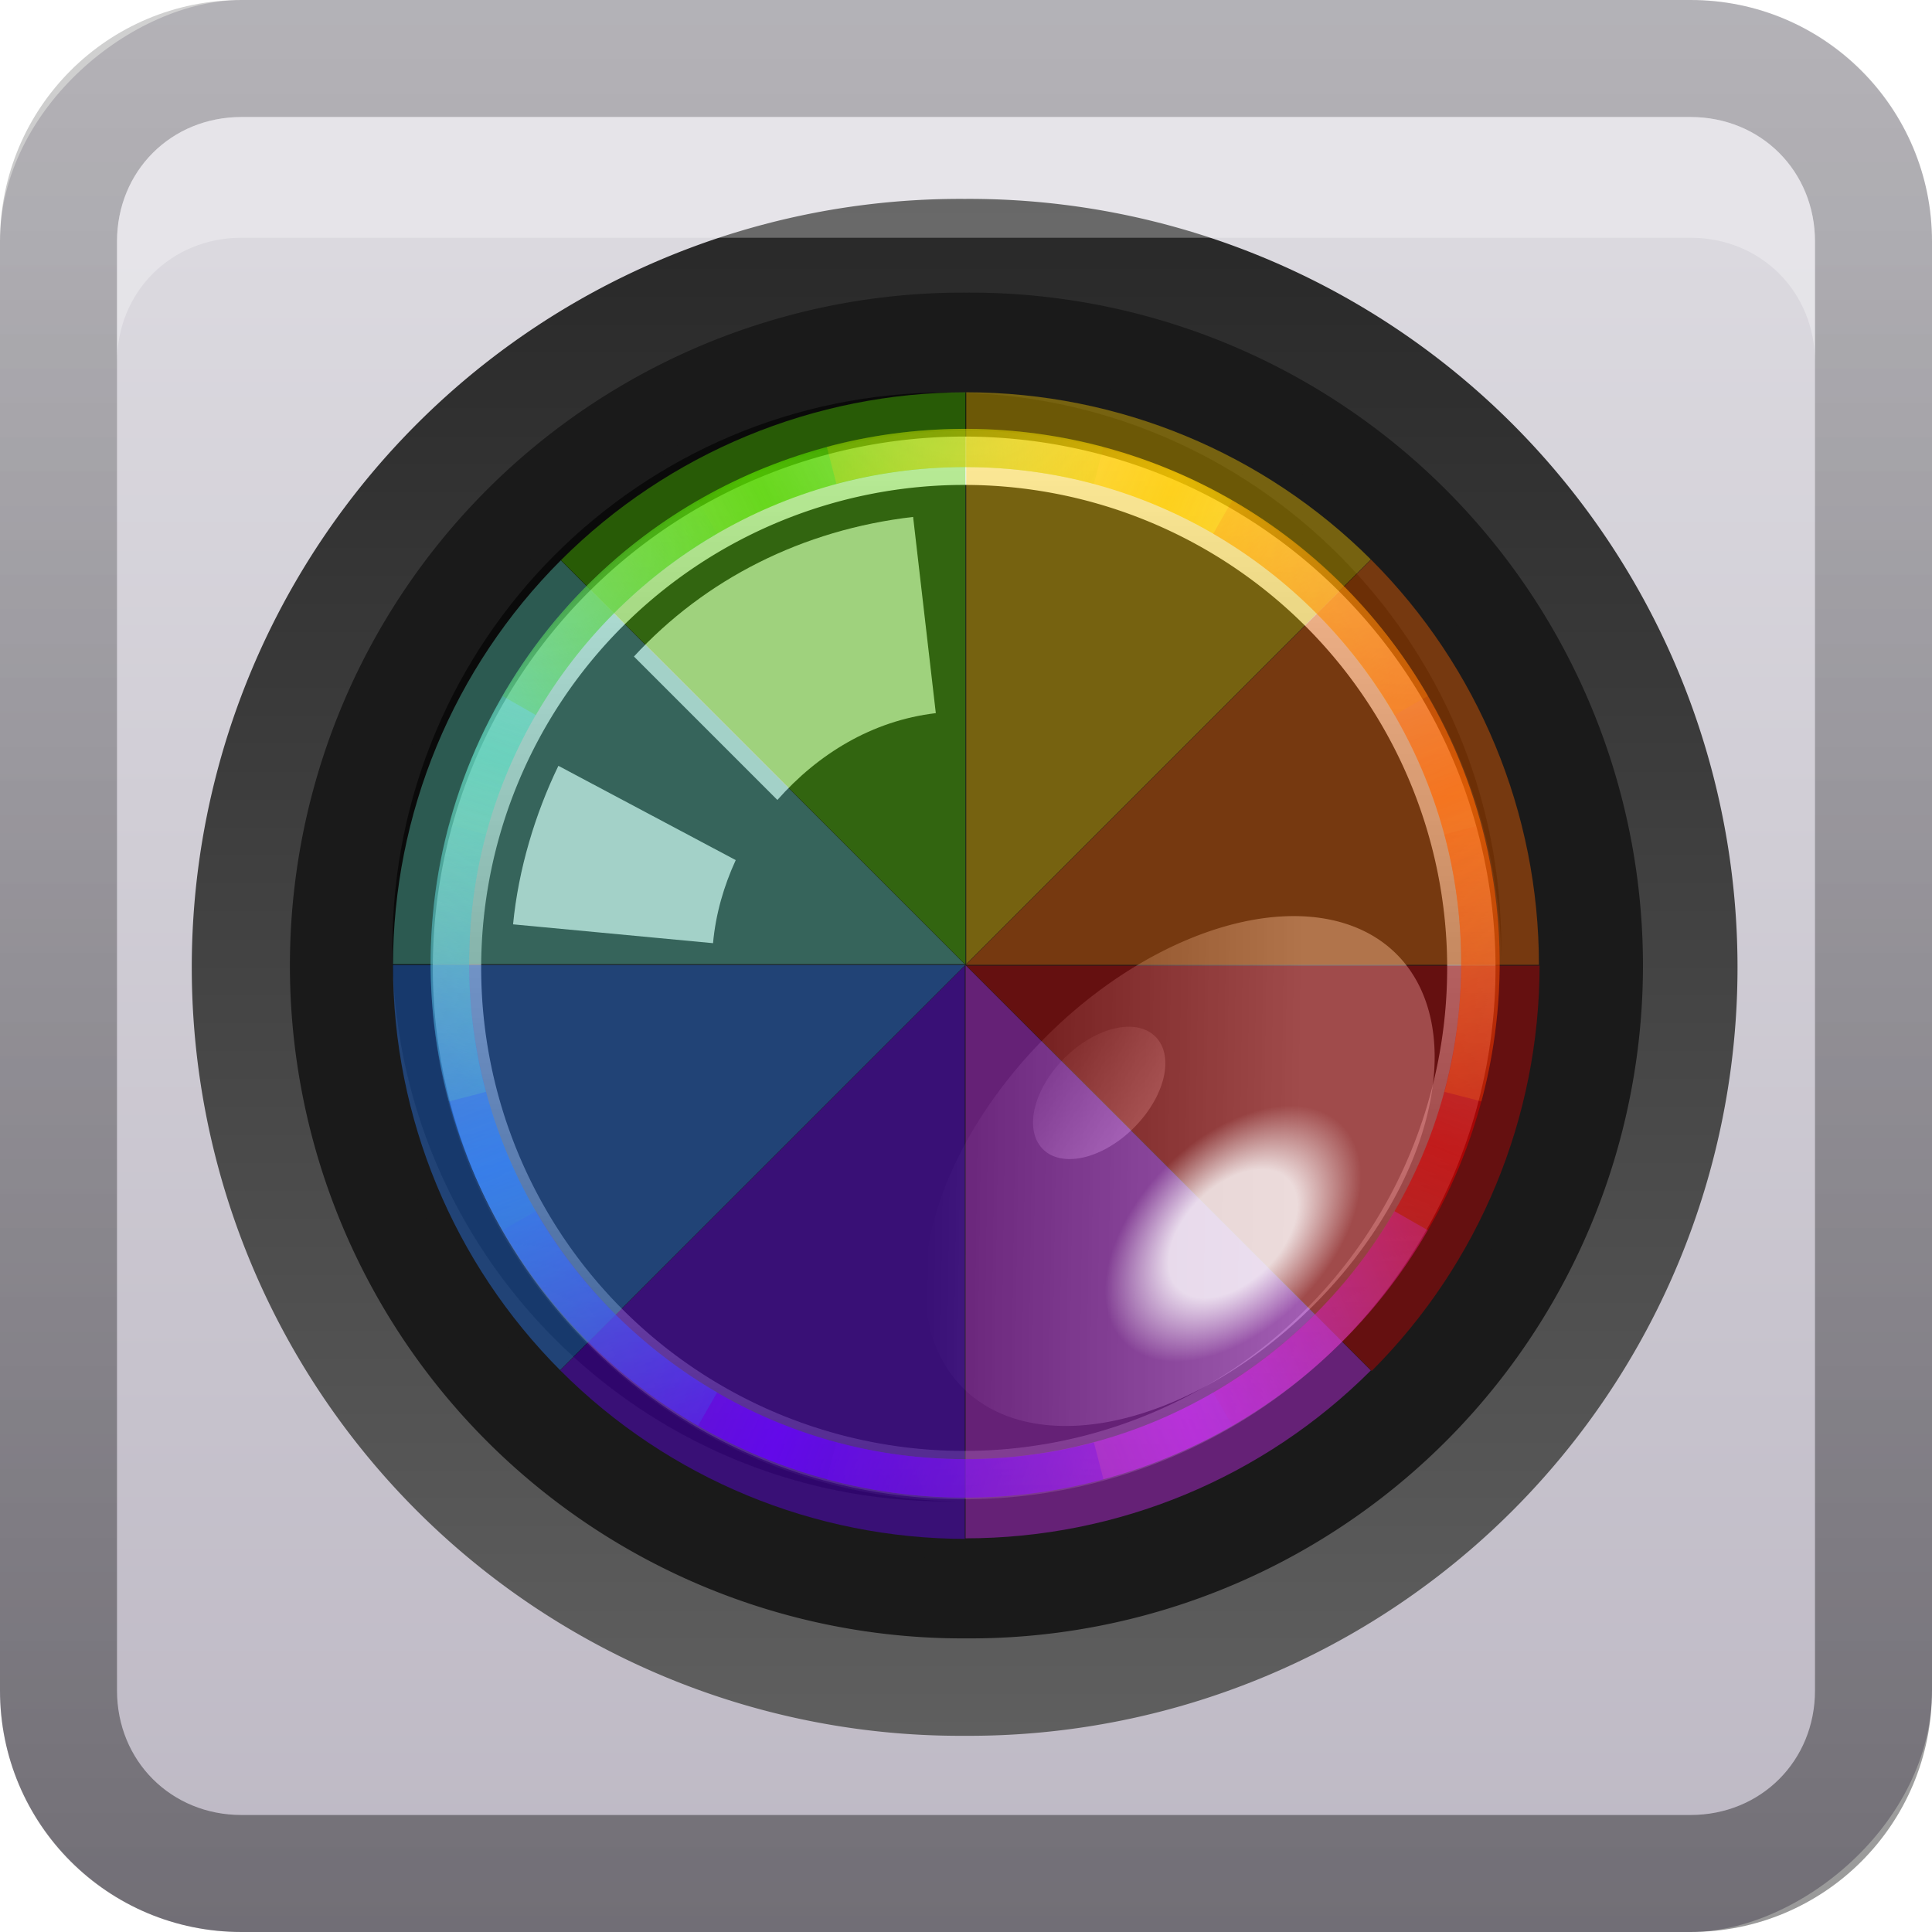 <?xml version="1.0" encoding="UTF-8"?>
<!-- Created with Inkscape (http://www.inkscape.org/) -->
<svg id="svg2" width="16" height="16" version="1.1" xmlns="http://www.w3.org/2000/svg" xmlns:cc="http://creativecommons.org/ns#" xmlns:dc="http://purl.org/dc/elements/1.1/" xmlns:rdf="http://www.w3.org/1999/02/22-rdf-syntax-ns#" xmlns:xlink="http://www.w3.org/1999/xlink">
 <defs id="defs4">
  <linearGradient id="linearGradient3204" x1="1" x2="15" y1="9" y2="9" gradientTransform="translate(-17,-2)" gradientUnits="userSpaceOnUse">
   <stop id="stop3643" stop-color="#bdb8c4" offset="0"/>
   <stop id="stop3645" stop-color="#dbd9df" offset="1"/>
  </linearGradient>
  <linearGradient id="linearGradient3629" x2="29.017" y1="8" y2="8" gradientTransform="matrix(0,-1,1,0,0,16)" gradientUnits="userSpaceOnUse">
   <stop id="stop3330" offset="0"/>
   <stop id="stop3333" stop-opacity="0" offset="1"/>
  </linearGradient>
  <radialGradient id="radialGradient3803" cx="41" cy="52" r="9.708" gradientTransform="matrix(1 0 0 .618 0 19.862)" gradientUnits="userSpaceOnUse">
   <stop id="stop3799" stop-color="#fff" offset="0"/>
   <stop id="stop3805" stop-color="#fff" offset=".5"/>
   <stop id="stop3801" stop-color="#fff" stop-opacity="0" offset="1"/>
  </radialGradient>
  <filter id="filter3986" color-interpolation-filters="sRGB">
   <feGaussianBlur id="feGaussianBlur3988" stdDeviation="0.42"/>
  </filter>
  <linearGradient id="linearGradient3967" x1="53.511" x2="61.491" y1="59.608" y2="39.929" gradientTransform="matrix(1.027 0 0 1.027 -1 50.778)" gradientUnits="userSpaceOnUse">
   <stop id="stop3883" stop-color="#d40000" stop-opacity="0" offset="0"/>
   <stop id="stop3889" stop-color="#d40000" offset=".5"/>
   <stop id="stop3885" stop-color="#d40000" stop-opacity="0" offset="1"/>
  </linearGradient>
  <linearGradient id="linearGradient3969" x1="53.731" x2="62.586" y1="60.139" y2="38.831" gradientTransform="matrix(.726 .726 -.726 .726 46.743 29.961)" gradientUnits="userSpaceOnUse">
   <stop id="stop3893" stop-color="#d42aff" stop-opacity="0" offset="0"/>
   <stop id="stop3899" stop-color="#d42aff" offset=".5"/>
   <stop id="stop3895" stop-color="#d42aff" stop-opacity="0" offset="1"/>
  </linearGradient>
  <linearGradient id="linearGradient3971" x1="53.388" x2="61.983" y1="60.346" y2="39.437" gradientTransform="matrix(0 1.027 -1.027 0 95.222 49)" gradientUnits="userSpaceOnUse">
   <stop id="stop3903" stop-color="#60f" stop-opacity="0" offset="0"/>
   <stop id="stop3909" stop-color="#60f" offset=".5"/>
   <stop id="stop3905" stop-color="#60f" stop-opacity="0" offset="1"/>
  </linearGradient>
  <linearGradient id="linearGradient3973" x1="53.296" x2="61.89" y1="59.183" y2="40.223" gradientTransform="matrix(-.726 .726 -.726 -.726 116.04 96.743)" gradientUnits="userSpaceOnUse">
   <stop id="stop3913" stop-color="#2a7fff" stop-opacity="0" offset="0"/>
   <stop id="stop3919" stop-color="#2a7fff" offset=".5"/>
   <stop id="stop3915" stop-color="#2a7fff" stop-opacity="0" offset="1"/>
  </linearGradient>
  <linearGradient id="linearGradient3975" x1="53.879" x2="60.999" y1="61.33" y2="39.683" gradientTransform="matrix(-1.027 0 0 -1.027 97 145.22)" gradientUnits="userSpaceOnUse">
   <stop id="stop3923" stop-color="#5fd3bc" stop-opacity="0" offset="0"/>
   <stop id="stop3929" stop-color="#5fd3bc" offset=".5"/>
   <stop id="stop3925" stop-color="#5fd3bc" stop-opacity="0" offset="1"/>
  </linearGradient>
  <linearGradient id="linearGradient3977" x1="53.47" x2="60.324" y1="59.878" y2="39.701" gradientTransform="matrix(-.726 -.726 .726 -.726 49.257 166.04)" gradientUnits="userSpaceOnUse">
   <stop id="stop3853" stop-color="#55d400" stop-opacity="0" offset="0"/>
   <stop id="stop3859" stop-color="#55d400" offset=".5"/>
   <stop id="stop3855" stop-color="#55d400" stop-opacity="0" offset="1"/>
  </linearGradient>
  <linearGradient id="linearGradient3979" x1="61.628" x2="52.881" y1="39.683" y2="60.715" gradientTransform="matrix(0 -1.027 1.027 0 .778 147)" gradientUnits="userSpaceOnUse">
   <stop id="stop3863" stop-color="#fc0" stop-opacity="0" offset="0"/>
   <stop id="stop3869" stop-color="#fc0" offset=".5"/>
   <stop id="stop3865" stop-color="#fc0" stop-opacity="0" offset="1"/>
  </linearGradient>
  <linearGradient id="linearGradient3981" x1="53.035" x2="61.803" y1="61.183" y2="40.484" gradientTransform="matrix(.726 -.726 .726 .726 -20.039 99.257)" gradientUnits="userSpaceOnUse">
   <stop id="stop3873" stop-color="#f60" stop-opacity="0" offset="0"/>
   <stop id="stop3879" stop-color="#f60" offset=".5"/>
   <stop id="stop3875" stop-color="#f60" stop-opacity="0" offset="1"/>
  </linearGradient>
  <clipPath id="clipPath3798">
   <path id="path3800" transform="matrix(1.027 0 0 1.027 -1 .778)" d="m61.367 45.997a13.637 13.637 0 1 1-27.274 0 13.637 13.637 0 1 1 27.274 0z" fill="#f0f"/>
  </clipPath>
  <filter id="filter3833" x="-.24" y="-.2" width="1.48" height="1.48" color-interpolation-filters="sRGB">
   <feGaussianBlur id="feGaussianBlur3835" stdDeviation="2.8"/>
  </filter>
  <linearGradient id="linearGradient3771-1" x1="40.068" x2="40.068" y1="58.176" y2="41.697" gradientUnits="userSpaceOnUse" xlink:href="#linearGradient3761-7"/>
  <linearGradient id="linearGradient3761-7">
   <stop id="stop3763-7" stop-color="#fff" offset="0"/>
   <stop id="stop3765-39" stop-color="#fff" stop-opacity="0" offset="1"/>
  </linearGradient>
  <linearGradient id="linearGradient3767-31" x1="40.068" x2="31.794" y1="58.176" y2="49.665" gradientUnits="userSpaceOnUse" xlink:href="#linearGradient3761-7"/>
  <linearGradient id="linearGradient3733-05" x1="33.199" x2="67.957" y1="45.997" y2="45.997" gradientUnits="userSpaceOnUse">
   <stop id="stop3729-3" stop-color="#fff" offset="0"/>
   <stop id="stop3731-0" stop-color="#fff" stop-opacity="0" offset="1"/>
  </linearGradient>
  <filter id="filter3774-7" color-interpolation-filters="sRGB">
   <feGaussianBlur id="feGaussianBlur3776-11" stdDeviation="0.273"/>
  </filter>
  <linearGradient id="linearGradient3707-96" x1="16.162" x2="76.772" y1="44.482" y2="44.482" gradientUnits="userSpaceOnUse">
   <stop id="stop3709-8" stop-color="#282828" offset="0"/>
   <stop id="stop3654-1" stop-color="#5f5f5f" offset="1"/>
  </linearGradient>
 </defs>
 <g id="layer1">
  <rect id="rect3196" transform="rotate(-90)" x="-16" width="16" height="16" rx="2" ry="2" fill="url(#linearGradient3204)"/>
  <path id="rect2835" d="m0 14c0 1.108 0.892 2 2 2h12c1.108 0 2-0.892 2-2v-12c0-1.108-0.892-2-2-2h-12c-1.108 0-2 0.892-2 2v12zm0.969 0v-12c0-0.583 0.448-1.031 1.031-1.031h12c0.583 0 1.031 0.448 1.031 1.031v12c0 0.583-0.448 1.031-1.031 1.031h-12c-0.583 0-1.031-0.448-1.031-1.031z" fill="url(#linearGradient3629)" opacity=".4"/>
  <path id="path3697" transform="matrix(0 .21 -.21 0 17.33 -1.747)" d="m76.772 44.482a30.305 30.305 0 1 1-60.609 0 30.305 30.305 0 1 1 60.609 0z" fill="url(#linearGradient3707-96)"/>
  <path id="path3742" transform="matrix(0 .173 -.173 0 15.699 -.043)" d="m76.772 44.482a30.305 30.305 0 1 1-60.609 0 30.305 30.305 0 1 1 60.609 0z" fill="#1a1a1a" stroke="#1a1a1a" stroke-width="3.813"/>
  <path id="path3760" d="m7.842 3.25c-2.536 0-4.592 2.056-4.592 4.592 0 2.536 2.056 4.592 4.592 4.592 0.027 0 0.052 4.75e-4 0.079 0-2.412-0.042-4.354-2.011-4.354-4.433 0-2.448 1.985-4.433 4.433-4.433 2.422 0 4.391 1.942 4.433 4.354 4.76e-4 -0.027 0-0.052 0-0.079 0-2.536-2.056-4.592-4.592-4.592z" opacity=".6"/>
  <path id="path3705" transform="matrix(0 .308 -.308 0 22.152 -6.685)" d="m61.367 45.997a13.637 13.637 0 1 1-27.274 0 13.637 13.637 0 1 1 27.274 0z" fill="none" filter="url(#filter3774-7)" stroke="url(#linearGradient3733-05)" stroke-width="1.3"/>
  <path id="path3735" d="m7.562 4.281c-0.917 0.106-1.723 0.516-2.312 1.156l1.188 1.188c0.335-0.379 0.783-0.657 1.312-0.719l-0.188-1.625zm-2.938 2.062c-0.191 0.394-0.331 0.856-0.375 1.312l1.656 0.156c0.022-0.243 0.09-0.475 0.188-0.688l-1.469-0.781z" fill="#fff" opacity=".8"/>
  <path id="path3759" transform="matrix(.185 -.185 .185 .185 -7.435 7.663)" d="m50.708 52a9.708 6 0 1 1-19.416 0 9.708 6 0 1 1 19.416 0z" fill="url(#linearGradient3767-31)" opacity=".431"/>
  <path id="path3769" transform="matrix(.048 -.048 .048 .048 4.639 8.523)" d="m50.708 52a9.708 6 0 1 1-19.416 0 9.708 6 0 1 1 19.416 0z" fill="url(#linearGradient3771-1)" opacity=".3"/>
  <g id="g3786" transform="matrix(.339 0 0 .339 -8.276 -8.281)" clip-path="url(#clipPath3798)" filter="url(#filter3833)" opacity=".4">
   <path id="path3756" transform="matrix(1.027 0 0 1.027 -1 .778)" d="m61.367 45.997c0 3.617-1.437 7.085-3.994 9.643l-9.643-9.643z" fill="#d40000"/>
   <path id="path3772" transform="matrix(.726 .726 -.726 .726 46.743 -20.039)" d="m61.367 45.997c0 3.617-1.437 7.085-3.994 9.643l-9.643-9.643z" fill="#d42aff"/>
   <path id="path3774" transform="matrix(0 1.027 -1.027 0 95.222 -1)" d="m61.367 45.997c0 3.617-1.437 7.085-3.994 9.643l-9.643-9.643z" fill="#60f"/>
   <path id="path3776" transform="matrix(-.726 .726 -.726 -.726 116.04 46.743)" d="m61.367 45.997c0 3.617-1.437 7.085-3.994 9.643l-9.643-9.643z" fill="#2a7fff"/>
   <path id="path3778" transform="matrix(-1.027 0 0 -1.027 97 95.222)" d="m61.367 45.997c0 3.617-1.437 7.085-3.994 9.643l-9.643-9.643z" fill="#5fd3bc"/>
   <path id="path3780" transform="matrix(-.726 -.726 .726 -.726 49.257 116.04)" d="m61.367 45.997c0 3.617-1.437 7.085-3.994 9.643l-9.643-9.643z" fill="#55d400"/>
   <path id="path3782" transform="matrix(0 -1.027 1.027 0 .778 97)" d="m61.367 45.997c0 3.617-1.437 7.085-3.994 9.643l-9.643-9.643z" fill="#fc0"/>
   <path id="path3784" transform="matrix(.726 -.726 .726 .726 -20.039 49.257)" d="m61.367 45.997c0 3.617-1.437 7.085-3.994 9.643l-9.643-9.643z" fill="#f60"/>
  </g>
  <g id="g3957" transform="matrix(.316 0 0 .316 -7.175 -22.992)" filter="url(#filter3986)" opacity=".8">
   <path id="path3726" d="m61.531 94.375-0.969 0.25c0.287 1.074 0.438 2.21 0.438 3.375 0 4.808-2.62 9.001-6.5 11.25l0.5 0.875c5.488-3.168 8.171-9.629 6.531-15.75z" fill="url(#linearGradient3967)" opacity=".8"/>
   <path id="path3728" d="m59.25 104.5c-2.249 3.88-6.442 6.5-11.25 6.5-1.165 0-2.301-0.15-3.375-0.438l-0.25 0.969c6.121 1.64 12.582-1.044 15.75-6.531l-0.875-0.5z" fill="url(#linearGradient3969)" opacity=".8"/>
   <path id="path3730" d="m36.75 104.5-0.875 0.5c3.168 5.488 9.629 8.171 15.75 6.531l-0.25-0.969c-1.074 0.287-2.21 0.438-3.375 0.438-4.808 0-9.001-2.62-11.25-6.5z" fill="url(#linearGradient3971)"/>
   <path id="path3732" d="m34.469 94.375c-1.64 6.121 1.044 12.582 6.531 15.75l0.5-0.875c-3.88-2.249-6.5-6.442-6.5-11.25 0-1.165 0.15-2.301 0.438-3.375l-0.969-0.25z" fill="url(#linearGradient3973)" opacity=".9"/>
   <path id="path3734" d="m41 85.875c-5.488 3.168-8.171 9.629-6.531 15.75l0.969-0.25c-0.287-1.074-0.438-2.21-0.438-3.375 0-4.808 2.62-9.001 6.5-11.25l-0.5-0.875z" fill="url(#linearGradient3975)"/>
   <path id="path3736" d="m48.156 84c-4.972-0.061-9.707 2.541-12.281 7l0.875 0.5c2.249-3.88 6.442-6.5 11.25-6.5 1.165 0 2.301 0.15 3.375 0.438l0.25-0.969c-1.148-0.307-2.321-0.455-3.469-0.469z" fill="url(#linearGradient3977)"/>
   <path id="path3738" d="m47.844 84c-1.147 0.014-2.321 0.161-3.469 0.469l0.25 0.969c1.074-0.287 2.21-0.438 3.375-0.438 4.808 0 9.001 2.62 11.25 6.5l0.875-0.5c-2.574-4.459-7.309-7.061-12.281-7z" fill="url(#linearGradient3979)"/>
   <path id="path3740" d="m55 85.875-0.5 0.875c3.88 2.249 6.5 6.442 6.5 11.25 0 1.165-0.15 2.301-0.438 3.375l0.969 0.25c1.64-6.121-1.044-12.582-6.531-15.75z" fill="url(#linearGradient3981)" opacity=".9"/>
  </g>
  <path id="path3793" transform="matrix(.093 -.093 .093 .093 1.563 9.194)" d="m50.708 52a9.708 6 0 1 1-19.416 0 9.708 6 0 1 1 19.416 0z" fill="url(#radialGradient3803)" opacity=".8"/>
  <path id="path2843" d="m2 0.969c-0.583 0-1.031 0.448-1.031 1.031v1c0-0.583 0.448-1.031 1.031-1.031h12c0.583 0 1.031 0.448 1.031 1.031v-1c0-0.583-0.448-1.031-1.031-1.031h-12z" fill="#fff" opacity=".3"/>
 </g>
</svg>
